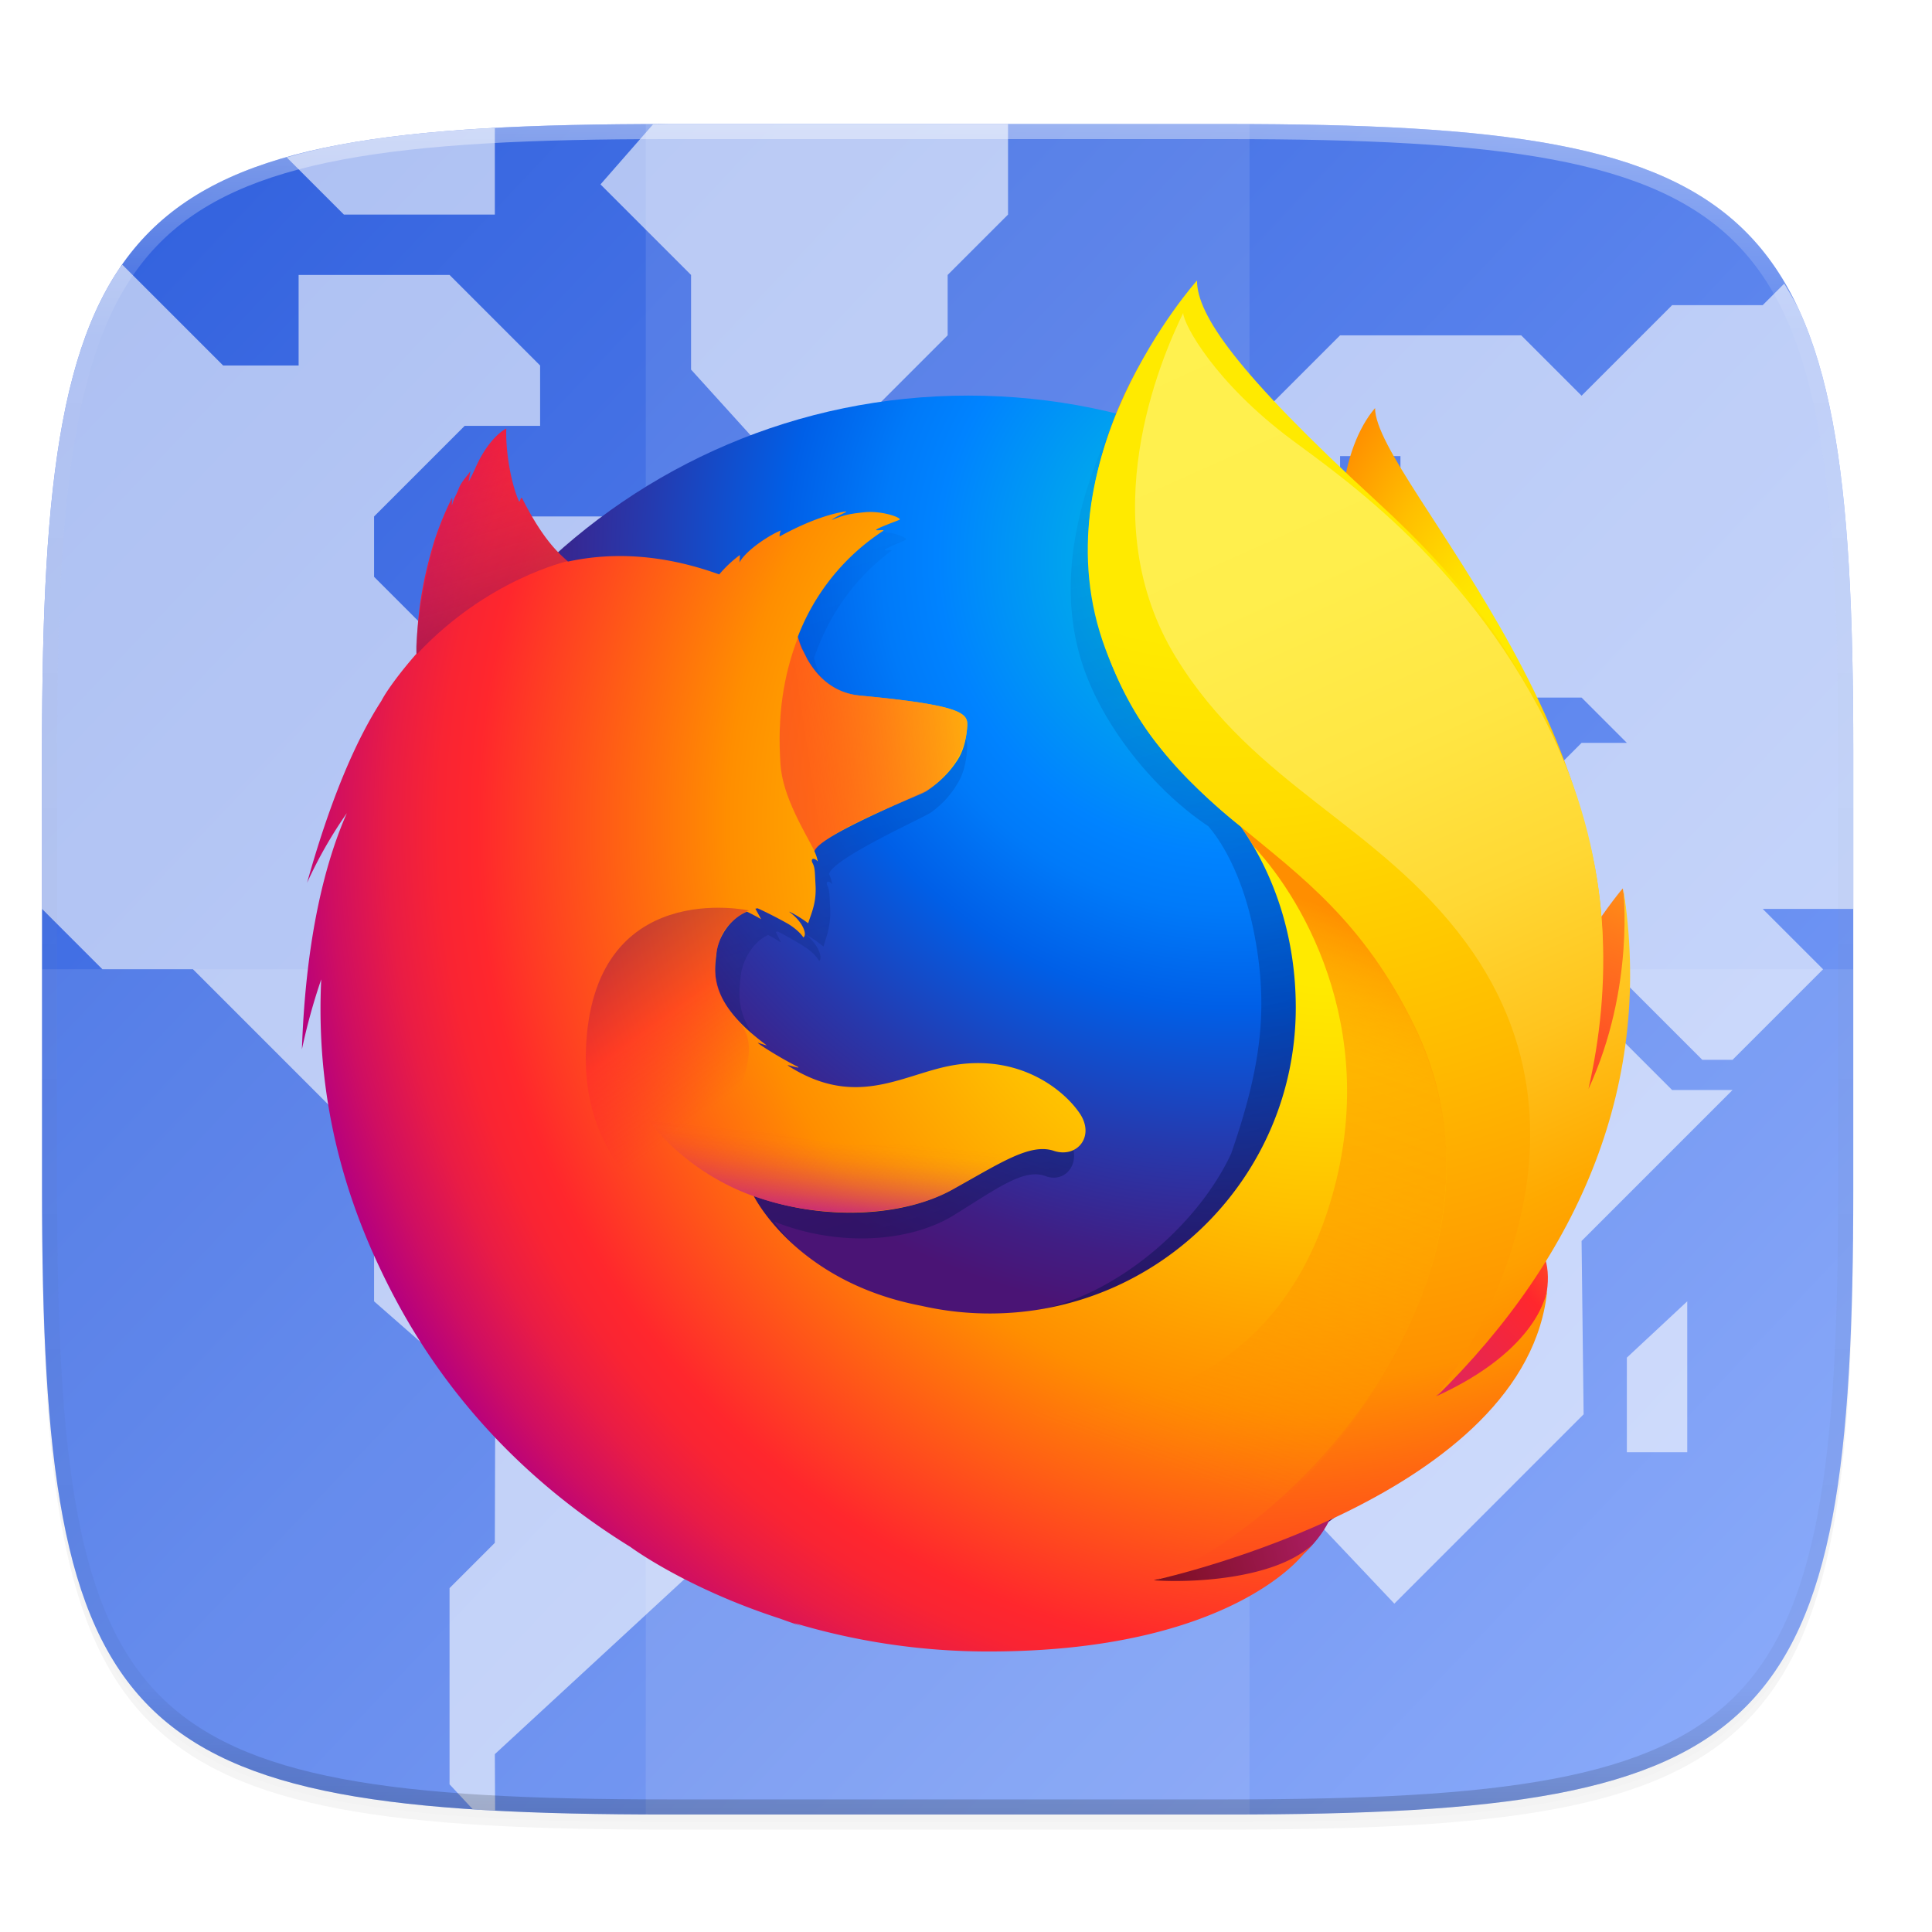 <?xml version="1.0" encoding="UTF-8" standalone="no"?>
<!-- Created with Inkscape (http://www.inkscape.org/) -->

<svg
   xmlns:dc="http://purl.org/dc/elements/1.1/"
   xmlns:cc="http://creativecommons.org/ns#"
   xmlns:rdf="http://www.w3.org/1999/02/22-rdf-syntax-ns#"
   xmlns:svg="http://www.w3.org/2000/svg"
   xmlns="http://www.w3.org/2000/svg"
   xmlns:xlink="http://www.w3.org/1999/xlink"
   xmlns:sodipodi="http://sodipodi.sourceforge.net/DTD/sodipodi-0.dtd"
   xmlns:inkscape="http://www.inkscape.org/namespaces/inkscape"
   inkscape:export-ydpi="96"
   inkscape:export-xdpi="96"
   width="256"
   height="256"
   id="svg11300"
   sodipodi:version="0.32"
   inkscape:version="1.0alpha (9dee831, 2019-01-15)"
   sodipodi:docname="firefox.svg"
   inkscape:output_extension="org.inkscape.output.svg.inkscape"
   version="1.0"
   style="display:inline;enable-background:new"
   inkscape:export-filename="/home/sam/suru-template.png">
  <title
     id="title3004">Suru App Icon Template</title>
  <sodipodi:namedview
     stroke="#ef2929"
     fill="#f57900"
     id="base"
     pagecolor="#ffffff"
     bordercolor="#000000"
     borderopacity="0.255"
     inkscape:pageopacity="0"
     inkscape:pageshadow="2"
     inkscape:zoom="2"
     inkscape:cx="173.75514"
     inkscape:cy="126.27108"
     inkscape:current-layer="layer9"
     showgrid="false"
     inkscape:grid-bbox="true"
     inkscape:document-units="px"
     inkscape:showpageshadow="false"
     inkscape:window-width="1920"
     inkscape:window-height="1009"
     inkscape:window-x="0"
     inkscape:window-y="34"
     width="400px"
     height="300px"
     inkscape:snap-nodes="true"
     inkscape:snap-bbox="true"
     gridtolerance="10000"
     inkscape:object-nodes="true"
     inkscape:snap-grids="true"
     showguides="true"
     inkscape:guide-bbox="true"
     inkscape:window-maximized="1"
     inkscape:bbox-paths="true"
     inkscape:snap-bbox-midpoints="true"
     inkscape:snap-global="true"
     inkscape:object-paths="true"
     inkscape:snap-intersection-paths="true"
     inkscape:snap-smooth-nodes="true"
     inkscape:pagecheckerboard="false"
     showborder="true"
     inkscape:document-rotation="0">
    <inkscape:grid
       spacingy="1"
       spacingx="1"
       id="grid5883"
       type="xygrid"
       enabled="true"
       visible="true"
       empspacing="4"
       snapvisiblegridlinesonly="true"
       originx="0"
       originy="0" />
    <inkscape:grid
       type="xygrid"
       id="grid11592"
       empspacing="2"
       visible="true"
       enabled="false"
       spacingx="0.5"
       spacingy="0.5"
       color="#ff0000"
       opacity="0.125"
       empcolor="#ff0000"
       empopacity="0.251"
       snapvisiblegridlinesonly="true"
       originx="0"
       originy="0" />
  </sodipodi:namedview>
  <defs
     id="defs3">
    <linearGradient
       inkscape:collect="always"
       id="linearGradient1187">
      <stop
         style="stop-color:#2f5fdd;stop-opacity:1"
         offset="0"
         id="stop1183" />
      <stop
         style="stop-color:#80a3fa;stop-opacity:1"
         offset="1"
         id="stop1185" />
    </linearGradient>
    <clipPath
       clipPathUnits="userSpaceOnUse"
       id="clipPath9430">
      <path
         sodipodi:nodetypes="sssssssss"
         inkscape:connector-curvature="0"
         id="path9432"
         d="m 166.062,-196 h 179.875 C 491.235,-196 512,-175.287 512,-30.125 v 148.25 C 512,263.286 491.235,284 345.938,284 H 166.062 C 20.765,284 0,263.286 0,118.125 V -30.125 C 0,-175.287 20.765,-196 166.062,-196 Z"
         style="color:#000000;display:inline;overflow:visible;visibility:visible;fill:#ffffff;fill-opacity:1;fill-rule:nonzero;stroke:none;stroke-width:1;marker:none;enable-background:new" />
    </clipPath>
    <clipPath
       clipPathUnits="userSpaceOnUse"
       id="clipPath1082">
      <path
         sodipodi:nodetypes="sssssssss"
         inkscape:connector-curvature="0"
         id="path1084"
         d="M 361.938,-212 C 507.235,-212 528,-191.287 528,-46.125 V 70.125 C 528,215.286 507.235,236 361.938,236 H 214.062 C 68.765,236 48,215.286 48,70.125 V -46.125 C 48,-191.287 68.765,-212 214.062,-212 Z"
         style="display:inline;opacity:1;fill:#8c59d9;fill-opacity:1;stroke:none;stroke-width:2;stroke-linecap:round;stroke-linejoin:round;stroke-miterlimit:4;stroke-dasharray:none;stroke-dashoffset:0;stroke-opacity:1;enable-background:new" />
    </clipPath>
    <filter
       inkscape:collect="always"
       style="color-interpolation-filters:sRGB"
       id="filter925"
       x="-0.023"
       width="1.046"
       y="-0.025"
       height="1.05">
      <feGaussianBlur
         inkscape:collect="always"
         stdDeviation="2.32"
         id="feGaussianBlur927" />
    </filter>
    <filter
       inkscape:collect="always"
       style="color-interpolation-filters:sRGB"
       id="filter931"
       x="-0.012"
       width="1.023"
       y="-0.012"
       height="1.025">
      <feGaussianBlur
         inkscape:collect="always"
         stdDeviation="1.16"
         id="feGaussianBlur933" />
    </filter>
    <linearGradient
       inkscape:collect="always"
       xlink:href="#linearGradient1013"
       id="linearGradient1108"
       x1="296"
       y1="-212"
       x2="296"
       y2="236"
       gradientUnits="userSpaceOnUse" />
    <linearGradient
       id="linearGradient1013"
       inkscape:collect="always">
      <stop
         id="stop1005"
         offset="0"
         style="stop-color:#ffffff;stop-opacity:1;" />
      <stop
         style="stop-color:#ffffff;stop-opacity:0.098"
         offset="0.125"
         id="stop1007" />
      <stop
         style="stop-color:#000000;stop-opacity:0.098"
         offset="0.925"
         id="stop1009" />
      <stop
         id="stop1011"
         offset="1"
         style="stop-color:#000000;stop-opacity:0.498" />
    </linearGradient>
    <clipPath
       clipPathUnits="userSpaceOnUse"
       id="clipPath1082-3">
      <path
         sodipodi:nodetypes="sssssssss"
         inkscape:connector-curvature="0"
         id="path1084-6"
         d="M 361.938,-212 C 507.235,-212 528,-191.287 528,-46.125 V 70.125 C 528,215.286 507.235,236 361.938,236 H 214.062 C 68.765,236 48,215.286 48,70.125 V -46.125 C 48,-191.287 68.765,-212 214.062,-212 Z"
         style="display:inline;opacity:1;fill:#8c59d9;fill-opacity:1;stroke:none;stroke-width:2;stroke-linecap:round;stroke-linejoin:round;stroke-miterlimit:4;stroke-dasharray:none;stroke-dashoffset:0;stroke-opacity:1;enable-background:new" />
    </clipPath>
    <radialGradient
       id="radial-gradient-99"
       cx="-14480.522"
       cy="-8329.079"
       fx="-14509.281"
       r="450.875"
       gradientTransform="matrix(0.141,0.006,-0.009,0.207,2167.785,1939.651)"
       gradientUnits="userSpaceOnUse">
      <stop
         offset="0.045"
         stop-color="#ffea00"
         id="stop1351-6" />
      <stop
         offset="0.12"
         stop-color="#ffde00"
         id="stop1353-7" />
      <stop
         offset="0.254"
         stop-color="#ffbf00"
         id="stop1355-9" />
      <stop
         offset="0.429"
         stop-color="#ff8e00"
         id="stop1357-39" />
      <stop
         offset="0.769"
         stop-color="#ff272d"
         id="stop1359-7" />
      <stop
         offset="0.872"
         stop-color="#e0255a"
         id="stop1361-4" />
      <stop
         offset="0.953"
         stop-color="#cc2477"
         id="stop1363-8" />
      <stop
         offset="1"
         stop-color="#c42482"
         id="stop1365-99" />
    </radialGradient>
    <radialGradient
       id="radial-gradient-2-4"
       cx="-7529.669"
       cy="-7921.608"
       r="791.229"
       gradientTransform="matrix(0.226,0,0,0.226,1865.223,1908.267)"
       gradientUnits="userSpaceOnUse">
      <stop
         offset="0"
         stop-color="#00ccda"
         id="stop1368-2" />
      <stop
         offset="0.22"
         stop-color="#0083ff"
         id="stop1370-7" />
      <stop
         offset="0.261"
         stop-color="#007af9"
         id="stop1372-4" />
      <stop
         offset="0.33"
         stop-color="#0060e8"
         id="stop1374-26" />
      <stop
         offset="0.333"
         stop-color="#005fe7"
         id="stop1376-07" />
      <stop
         offset="0.438"
         stop-color="#2639ad"
         id="stop1378-4" />
      <stop
         offset="0.522"
         stop-color="#401e84"
         id="stop1380-7" />
      <stop
         offset="0.566"
         stop-color="#4a1475"
         id="stop1382-7" />
    </radialGradient>
    <linearGradient
       inkscape:collect="always"
       xlink:href="#linear-gradient-46-3-1-3"
       id="linearGradient4923"
       gradientUnits="userSpaceOnUse"
       x1="575.669"
       y1="731.188"
       x2="384.231"
       y2="104.96"
       gradientTransform="matrix(0.185,0,0,0.185,33.539,80.803)" />
    <linearGradient
       id="linear-gradient-46-3-1-3"
       x1="575.669"
       y1="731.188"
       x2="384.231"
       y2="104.96"
       gradientUnits="userSpaceOnUse">
      <stop
         offset="0"
         stop-color="#000f43"
         stop-opacity="0.4"
         id="stop1385-2-7-9-1" />
      <stop
         offset="0.485"
         stop-color="#001962"
         stop-opacity="0.173"
         id="stop1387-3-6-6-0" />
      <stop
         offset="1"
         stop-color="#002079"
         stop-opacity="0"
         id="stop1389-5-7-6-3" />
    </linearGradient>
    <radialGradient
       id="radial-gradient-3-5"
       cx="-8260.94"
       cy="-6516.556"
       r="266.886"
       gradientTransform="matrix(0.225,0.023,-0.023,0.225,1934.323,1852.539)"
       gradientUnits="userSpaceOnUse">
      <stop
         offset="0.003"
         stop-color="#ffea00"
         id="stop1392-2" />
      <stop
         offset="0.497"
         stop-color="#ff272d"
         id="stop1394-14" />
      <stop
         offset="1"
         stop-color="#c42482"
         id="stop1396-53" />
    </radialGradient>
    <radialGradient
       id="radial-gradient-4-5"
       cx="-8285.087"
       cy="-6772.468"
       r="445.678"
       gradientTransform="matrix(0.225,0.023,-0.023,0.225,1934.323,1852.539)"
       gradientUnits="userSpaceOnUse">
      <stop
         offset="0.003"
         stop-color="#ffe900"
         id="stop1399-9" />
      <stop
         offset="0.157"
         stop-color="#ffaf0e"
         id="stop1401-01" />
      <stop
         offset="0.316"
         stop-color="#ff7a1b"
         id="stop1403-8" />
      <stop
         offset="0.472"
         stop-color="#ff4e26"
         id="stop1405-9" />
      <stop
         offset="0.621"
         stop-color="#ff2c2e"
         id="stop1407-5" />
      <stop
         offset="0.762"
         stop-color="#ff1434"
         id="stop1409-7" />
      <stop
         offset="0.892"
         stop-color="#ff0538"
         id="stop1411-2" />
      <stop
         offset="1"
         stop-color="#ff0039"
         id="stop1413-2" />
    </radialGradient>
    <radialGradient
       id="radial-gradient-5-64"
       cx="-8222.051"
       cy="-6359.332"
       r="408.958"
       gradientTransform="matrix(0.225,0.023,-0.023,0.225,1934.323,1852.539)"
       gradientUnits="userSpaceOnUse">
      <stop
         offset="0.003"
         stop-color="#ff272d"
         id="stop1416-2" />
      <stop
         offset="0.497"
         stop-color="#c42482"
         id="stop1418-62" />
      <stop
         offset="0.986"
         stop-color="#620700"
         id="stop1420-51" />
    </radialGradient>
    <radialGradient
       id="radial-gradient-6-7"
       cx="750.189"
       cy="396.041"
       fx="778.167"
       fy="382.212"
       r="782.18"
       gradientUnits="userSpaceOnUse"
       gradientTransform="matrix(0.185,0,0,0.185,33.539,80.803)">
      <stop
         offset="0.156"
         stop-color="#ffea00"
         id="stop1423-7" />
      <stop
         offset="0.231"
         stop-color="#ffde00"
         id="stop1425-4" />
      <stop
         offset="0.365"
         stop-color="#ffbf00"
         id="stop1427-0" />
      <stop
         offset="0.541"
         stop-color="#ff8e00"
         id="stop1429-3" />
      <stop
         offset="0.763"
         stop-color="#ff272d"
         id="stop1431-5" />
      <stop
         offset="0.796"
         stop-color="#f92433"
         id="stop1433-0" />
      <stop
         offset="0.841"
         stop-color="#e91c45"
         id="stop1435-1" />
      <stop
         offset="0.893"
         stop-color="#cf0e62"
         id="stop1437-6" />
      <stop
         offset="0.935"
         stop-color="#b5007f"
         id="stop1439-02" />
    </radialGradient>
    <radialGradient
       id="radial-gradient-7-8"
       cx="691.339"
       cy="3.289"
       r="923.615"
       gradientUnits="userSpaceOnUse"
       gradientTransform="matrix(0.185,0,0,0.185,33.539,80.803)">
      <stop
         offset="0.279"
         stop-color="#ffea00"
         id="stop1442-4" />
      <stop
         offset="0.402"
         stop-color="#fd0"
         id="stop1444-0" />
      <stop
         offset="0.63"
         stop-color="#ffba00"
         id="stop1446-1" />
      <stop
         offset="0.856"
         stop-color="#ff9100"
         id="stop1448-6" />
      <stop
         offset="0.933"
         stop-color="#ff6711"
         id="stop1450-2" />
      <stop
         offset="0.994"
         stop-color="#ff4a1d"
         id="stop1452-9" />
    </radialGradient>
    <linearGradient
       inkscape:collect="always"
       xlink:href="#linear-gradient-2-1-2-3-9"
       id="linearGradient4925"
       gradientUnits="userSpaceOnUse"
       gradientTransform="matrix(0.225,0.023,-0.023,0.225,1934.323,1852.539)"
       x1="-8944.65"
       y1="-6677.742"
       x2="-8660.289"
       y2="-6750.226" />
    <linearGradient
       id="linear-gradient-2-1-2-3-9"
       x1="-8944.65"
       y1="-6677.742"
       x2="-8660.289"
       y2="-6750.226"
       gradientTransform="matrix(1.219,0.123,-0.123,1.219,10296.265,9597.23)"
       gradientUnits="userSpaceOnUse">
      <stop
         offset="0"
         stop-color="#c42482"
         stop-opacity="0.5"
         id="stop1455-0-6-5-8" />
      <stop
         offset="0.474"
         stop-color="#ff272d"
         stop-opacity="0.5"
         id="stop1457-2-4-6-3" />
      <stop
         offset="0.486"
         stop-color="#ff2c2c"
         stop-opacity="0.513"
         id="stop1459-0-4-8-7" />
      <stop
         offset="0.675"
         stop-color="#ff7a1a"
         stop-opacity="0.72"
         id="stop1461-9-7-1-1" />
      <stop
         offset="0.829"
         stop-color="#ffb20d"
         stop-opacity="0.871"
         id="stop1463-2-7-8-0" />
      <stop
         offset="0.942"
         stop-color="#ffd605"
         stop-opacity="0.964"
         id="stop1465-5-2-0-2" />
      <stop
         offset="1"
         stop-color="#ffe302"
         id="stop1467-0-8-8-8" />
    </linearGradient>
    <linearGradient
       inkscape:collect="always"
       xlink:href="#linear-gradient-3-6-8-0-4"
       id="linearGradient4927"
       gradientUnits="userSpaceOnUse"
       gradientTransform="matrix(0.184,0.018,-0.018,0.184,1.473,323.369)"
       x1="245.347"
       y1="-1082.012"
       x2="190.775"
       y2="-1221.859" />
    <linearGradient
       id="linear-gradient-3-6-8-0-4"
       x1="245.347"
       y1="-1082.012"
       x2="190.775"
       y2="-1221.859"
       gradientTransform="matrix(0.995,0.1,-0.1,0.995,-173.696,1313.941)"
       gradientUnits="userSpaceOnUse">
      <stop
         offset="0"
         stop-color="#891551"
         stop-opacity="0.6"
         id="stop1470-1-1-3-8" />
      <stop
         offset="1"
         stop-color="#c42482"
         stop-opacity="0"
         id="stop1472-5-6-6-3" />
    </linearGradient>
    <linearGradient
       inkscape:collect="always"
       xlink:href="#linear-gradient-4-4-2-3-8"
       id="linearGradient4929"
       gradientUnits="userSpaceOnUse"
       gradientTransform="matrix(0.184,0.018,-0.018,0.184,89.925,35.302)"
       x1="22.04"
       y1="718.827"
       x2="116.148"
       y2="825.714" />
    <linearGradient
       id="linear-gradient-4-4-2-3-8"
       x1="22.04"
       y1="718.827"
       x2="116.148"
       y2="825.714"
       gradientTransform="matrix(0.995,0.1,-0.1,0.995,305.439,-246.471)"
       gradientUnits="userSpaceOnUse">
      <stop
         offset="0.005"
         stop-color="#891551"
         stop-opacity="0.5"
         id="stop1475-8-9-0-5" />
      <stop
         offset="0.484"
         stop-color="#ff272d"
         stop-opacity="0.5"
         id="stop1477-5-6-0-2" />
      <stop
         offset="1"
         stop-color="#ff272d"
         stop-opacity="0"
         id="stop1479-7-5-3-4" />
    </linearGradient>
    <linearGradient
       inkscape:collect="always"
       xlink:href="#linear-gradient-5-2-2-9-3"
       id="linearGradient4931"
       gradientUnits="userSpaceOnUse"
       gradientTransform="matrix(0.184,0.018,-0.018,0.184,89.925,35.302)"
       x1="200.104"
       y1="904.616"
       x2="200.171"
       y2="829.835" />
    <linearGradient
       id="linear-gradient-5-2-2-9-3"
       x1="200.104"
       y1="904.616"
       x2="200.171"
       y2="829.835"
       gradientTransform="matrix(0.995,0.1,-0.1,0.995,305.439,-246.471)"
       gradientUnits="userSpaceOnUse">
      <stop
         offset="0"
         stop-color="#c42482"
         id="stop1482-4-7-7-0" />
      <stop
         offset="0.083"
         stop-color="#c42482"
         stop-opacity="0.81"
         id="stop1484-3-8-6-5" />
      <stop
         offset="0.206"
         stop-color="#c42482"
         stop-opacity="0.565"
         id="stop1486-0-3-3-6" />
      <stop
         offset="0.328"
         stop-color="#c42482"
         stop-opacity="0.362"
         id="stop1488-4-0-5-0" />
      <stop
         offset="0.447"
         stop-color="#c42482"
         stop-opacity="0.204"
         id="stop1490-3-0-7-0" />
      <stop
         offset="0.562"
         stop-color="#c42482"
         stop-opacity="0.091"
         id="stop1492-5-1-6-8" />
      <stop
         offset="0.673"
         stop-color="#c42482"
         stop-opacity="0.023"
         id="stop1494-1-6-3-3" />
      <stop
         offset="0.773"
         stop-color="#c42482"
         stop-opacity="0"
         id="stop1496-5-6-4-7" />
    </linearGradient>
    <linearGradient
       inkscape:collect="always"
       xlink:href="#linear-gradient-6-1-5-1-9"
       id="linearGradient4933"
       gradientUnits="userSpaceOnUse"
       x1="655.531"
       y1="38.12"
       x2="961.187"
       y2="721.615"
       gradientTransform="matrix(0.185,0,0,0.185,33.539,80.803)" />
    <linearGradient
       id="linear-gradient-6-1-5-1-9"
       x1="655.531"
       y1="38.12"
       x2="961.187"
       y2="721.615"
       gradientUnits="userSpaceOnUse">
      <stop
         offset="0"
         stop-color="#fff14f"
         id="stop1499-2-9-8-0" />
      <stop
         offset="0.268"
         stop-color="#ffee4c"
         id="stop1501-7-6-4-2" />
      <stop
         offset="0.452"
         stop-color="#ffe643"
         id="stop1503-8-6-6-4" />
      <stop
         offset="0.612"
         stop-color="#ffd834"
         id="stop1505-0-8-8-8" />
      <stop
         offset="0.757"
         stop-color="#ffc41e"
         id="stop1507-7-1-0-6" />
      <stop
         offset="0.892"
         stop-color="#ffab02"
         id="stop1509-4-3-4-1" />
      <stop
         offset="0.902"
         stop-color="#ffa900"
         id="stop1511-1-3-8-6" />
      <stop
         offset="0.949"
         stop-color="#ffa000"
         id="stop1513-1-4-9-3" />
      <stop
         offset="1"
         stop-color="#ff9100"
         id="stop1515-6-1-4-9" />
    </linearGradient>
    <linearGradient
       inkscape:collect="always"
       xlink:href="#linear-gradient-7-3-4-7-5"
       id="linearGradient4935"
       gradientUnits="userSpaceOnUse"
       x1="715.885"
       y1="431.21"
       x2="571.098"
       y2="819.96"
       gradientTransform="matrix(0.185,0,0,0.185,33.539,80.803)" />
    <linearGradient
       id="linear-gradient-7-3-4-7-5"
       x1="715.885"
       y1="431.21"
       x2="571.098"
       y2="819.96"
       gradientUnits="userSpaceOnUse">
      <stop
         offset="0"
         stop-color="#ff8e00"
         id="stop1518-1-7-2-0" />
      <stop
         offset="0.04"
         stop-color="#ff8e00"
         stop-opacity="0.858"
         id="stop1520-6-7-6-7" />
      <stop
         offset="0.084"
         stop-color="#ff8e00"
         stop-opacity="0.729"
         id="stop1522-8-2-6-5" />
      <stop
         offset="0.13"
         stop-color="#ff8e00"
         stop-opacity="0.628"
         id="stop1524-6-5-4-2" />
      <stop
         offset="0.178"
         stop-color="#ff8e00"
         stop-opacity="0.557"
         id="stop1526-1-3-9-6" />
      <stop
         offset="0.227"
         stop-color="#ff8e00"
         stop-opacity="0.514"
         id="stop1528-5-8-3-9" />
      <stop
         offset="0.282"
         stop-color="#ff8e00"
         stop-opacity="0.5"
         id="stop1530-1-9-5-2" />
      <stop
         offset="0.389"
         stop-color="#ff8e00"
         stop-opacity="0.478"
         id="stop1532-2-4-7-0" />
      <stop
         offset="0.524"
         stop-color="#ff8e00"
         stop-opacity="0.416"
         id="stop1534-1-6-8-4" />
      <stop
         offset="0.676"
         stop-color="#ff8e00"
         stop-opacity="0.314"
         id="stop1536-8-7-6-1" />
      <stop
         offset="0.838"
         stop-color="#ff8e00"
         stop-opacity="0.172"
         id="stop1538-5-9-0-0" />
      <stop
         offset="1"
         stop-color="#ff8e00"
         stop-opacity="0"
         id="stop1540-8-6-3-9" />
    </linearGradient>
    <linearGradient
       inkscape:collect="always"
       xlink:href="#linearGradient1187"
       id="linearGradient1189"
       x1="7.213"
       y1="60.432"
       x2="243.414"
       y2="283.881"
       gradientUnits="userSpaceOnUse" />
  </defs>
  <g
     style="display:inline"
     inkscape:groupmode="layer"
     inkscape:label="Icon"
     id="layer1"
     transform="translate(0,-44)">
    <g
       inkscape:groupmode="layer"
       id="layer9"
       inkscape:label="Hires"
       style="display:inline">
      <g
         inkscape:groupmode="layer"
         id="layer6"
         inkscape:label="Drop Shadow"
         style="display:inline">
        <path
           sodipodi:nodetypes="sssssssss"
           inkscape:connector-curvature="0"
           id="path923"
           d="m 162.537,62.432 c 72.649,0 83.031,10.357 83.031,82.937 v 58.125 c 0,72.581 -10.383,82.938 -83.031,82.938 h -73.938 c -72.649,0 -83.031,-10.357 -83.031,-82.938 v -58.125 c 0,-72.581 10.383,-82.937 83.031,-82.937 z"
           style="display:inline;opacity:0.2;fill:#000000;fill-opacity:1;stroke:none;stroke-width:2;stroke-linecap:round;stroke-linejoin:round;stroke-miterlimit:4;stroke-dasharray:none;stroke-dashoffset:0;stroke-opacity:1;filter:url(#filter925);enable-background:new" />
        <path
           style="display:inline;opacity:0.1;fill:#000000;fill-opacity:1;stroke:none;stroke-width:2;stroke-linecap:round;stroke-linejoin:round;stroke-miterlimit:4;stroke-dasharray:none;stroke-dashoffset:0;stroke-opacity:1;filter:url(#filter931);enable-background:new"
           d="m 162.537,61.432 c 72.649,0 83.031,10.357 83.031,82.937 v 58.125 c 0,72.581 -10.383,82.938 -83.031,82.938 h -73.938 c -72.649,0 -83.031,-10.357 -83.031,-82.938 v -58.125 c 0,-72.581 10.383,-82.937 83.031,-82.937 z"
           id="path929"
           inkscape:connector-curvature="0"
           sodipodi:nodetypes="sssssssss" />
      </g>
      <g
         inkscape:groupmode="layer"
         id="layer10"
         inkscape:label="Background"
         style="display:inline">
        <path
           style="display:inline;opacity:1;fill:url(#linearGradient1189);fill-opacity:1;stroke:none;stroke-width:2;stroke-linecap:round;stroke-linejoin:round;stroke-miterlimit:4;stroke-dasharray:none;stroke-dashoffset:0;stroke-opacity:1;enable-background:new"
           d="m 162.537,60.432 c 72.649,0 83.031,10.357 83.031,82.937 v 58.125 c 0,72.581 -10.383,82.938 -83.031,82.938 h -73.938 c -72.649,0 -83.031,-10.357 -83.031,-82.938 v -58.125 c 0,-72.581 10.383,-82.937 83.031,-82.937 z"
           id="rect877"
           inkscape:connector-curvature="0"
           sodipodi:nodetypes="sssssssss" />
      </g>
      <g
         inkscape:groupmode="layer"
         id="layer13"
         inkscape:label="Pictogram"
         style="display:inline">
        <rect
           y="60.432"
           x="85.568"
           height="224"
           width="80"
           id="rect4277"
           style="color:#000000;display:inline;overflow:visible;visibility:visible;opacity:0.1;fill:#ffffff;fill-opacity:1;fill-rule:nonzero;stroke:none;stroke-width:2;stroke-linecap:butt;stroke-linejoin:miter;stroke-miterlimit:4;stroke-dasharray:none;stroke-dashoffset:0;stroke-opacity:1;marker:none;enable-background:accumulate"
           inkscape:label="Folder Effect Center" />
        <path
           style="display:inline;opacity:0.1;fill:#ffffff;fill-opacity:1;stroke:none;stroke-width:2;stroke-linecap:round;stroke-linejoin:round;stroke-miterlimit:4;stroke-dasharray:none;stroke-dashoffset:0;stroke-opacity:1;enable-background:new"
           d="m 5.568,172.432 v 29.062 c 0,72.581 10.383,82.938 83.031,82.938 h 73.937 c 72.649,0 83.031,-10.357 83.031,-82.938 v -29.062 z"
           id="path1026"
           inkscape:connector-curvature="0"
           sodipodi:nodetypes="csssscc"
           inkscape:label="Folder Effect Bottom" />
        <path
           inkscape:connector-curvature="0"
           id="path4243"
           d="m 88.6,60.432 c -0.771,0 -1.317,0.048 -2.074,0.051 l -6.957,7.949 12,12 v 12.541 l 14,15.459 h 8 v -8 l 12,-12 v -8 l 8,-8 v -12 z m -23.031,0.555 c -0.419,0.023 -0.981,0.009 -1.395,0.033 -3.618,0.212 -7.02,0.489 -10.215,0.846 -3.195,0.357 -6.185,0.792 -8.982,1.318 -2.499,0.47 -4.79,1.042 -6.99,1.666 l 7.582,7.582 h 20 z m -49.352,18.094 c -0.104,0.149 -0.239,0.263 -0.342,0.414 -1.188,1.754 -2.249,3.663 -3.191,5.738 -0.943,2.075 -1.768,4.318 -2.49,6.74 -0.722,2.422 -1.34,5.024 -1.867,7.818 -0.527,2.794 -0.963,5.781 -1.32,8.973 -0.357,3.192 -0.637,6.588 -0.85,10.203 -0.426,7.229 -0.588,15.33 -0.588,24.402 v 21.062 l 8,8 h 12 l 20,20 v -24 l 12,-12 h 8 l 12,-12 h 12 l -6,-6 12,-14 -12,-12 h -18 v 16 h -8 l -8,-8 v -8 l 12,-12 h 10 v -8 l -12,-12 h -20 v 12 h -10 z m 220.203,2.5 -2.852,2.852 h -12 l -12,12 -8,-8 h -24 l -12,12 v 10 h 12 v -6 h 8 v 8 l -4,4 -16,0.271 -6,5.729 h -8 v 8 l -6,6 v 12 h 12 l 8,-8 h 8 v 4 l 8,8 h 4 v -4 l -8,-8 h 8 l 8,8 h 10 l -6,-6 6,-6 h 6 l 6,6 h -6 l -6,6 5.891,5.893 0.109,6.107 h -8 l 24,24 h 4 l 4,-4 8,-8 -8,-8 h 12 v -21.062 c 0,-9.073 -0.162,-17.173 -0.588,-24.402 -0.213,-3.615 -0.492,-7.011 -0.85,-10.203 -0.357,-3.192 -0.793,-6.178 -1.32,-8.973 -0.527,-2.794 -1.145,-5.396 -1.867,-7.818 -0.722,-2.422 -1.55,-4.665 -2.492,-6.74 -0.6,-1.321 -1.333,-2.463 -2.031,-3.652 z m -34.852,78.852 h -24 l -4,-4 h -24 l -14,14 v 20 l 10,10 h 14 l 6,6 v 6 l 4,4 v 24 l 15.189,16.055 25.08,-25.082 -0.27,-22.973 20,-20 h -8 l -20,-20 z m -78,-56 v 6 h 12 l -6,-6 z m 36,2 -6,6 v 6 h 6 z m -62,22 -6,6 h 6 l 2,2 h 2 l 2,-2 z m -34,42 -6,6 h 12 v -6 z m -6,18 -8,8 v 20 l 16.053,14.068 -0.053,17.932 -6,6 v 26 l 3.061,3.285 c 0.537,0.035 0.998,0.097 1.545,0.129 0.424,0.025 1.001,0.012 1.432,0.035 l -0.037,-7.449 26,-24 v -8 l 12,-12 v -6 l 6,-6 v -16 l -8,-8 h -16 l -8,-8 z m 166,28 -8,7.459 v 12.541 h 8 z"
           style="color:#000000;display:inline;overflow:visible;visibility:visible;opacity:0.6;fill:#ffffff;fill-opacity:1;fill-rule:nonzero;stroke:none;stroke-width:64;stroke-linecap:butt;stroke-linejoin:miter;stroke-miterlimit:4;stroke-dasharray:none;stroke-dashoffset:0;stroke-opacity:1;marker:none;enable-background:accumulate;stop-opacity:1"
           inkscape:label="World" />
      </g>
      <g
         id="g195"
         inkscape:groupmode="layer"
         inkscape:label="Firefox">
        <path
           id="path1547"
           style="opacity:1;fill:url(#radial-gradient-99);stroke-width:1;stop-opacity:1"
           d="m 182.202,98.075 c -4.421,5.148 -6.48,16.733 -1.997,28.477 4.483,11.744 11.353,9.194 15.636,21.17 5.653,15.803 3.022,37.031 3.022,37.031 0,0 6.796,19.681 11.532,-1.225 10.483,-39.267 -28.193,-75.783 -28.193,-85.453 z"
           inkscape:connector-curvature="0" />
        <path
           style="opacity:1;fill:url(#radial-gradient-2-4);stroke-width:1;stop-opacity:1"
           d="m 128.256,261.099 c 45.273,0 81.948,-36.874 81.948,-82.341 0,-45.467 -36.675,-82.341 -81.904,-82.341 -45.229,0 -81.904,36.874 -81.904,82.341 -0.088,45.511 36.631,82.341 81.86,82.341 z"
           data-name="&lt;Path&gt;"
           id="_Path_"
           inkscape:connector-curvature="0" />
        <path
           id="path1550"
           style="opacity:1;fill:url(#linearGradient4923);stroke-width:1;stop-opacity:1"
           d="m 189.658,229.531 a 45.578,45.578 0 0 1 -5.561,3.357 129.965,129.965 0 0 0 7.071,-11.623 c 1.746,-1.933 3.346,-3.812 4.65,-5.843 0.634,-0.998 1.35,-2.23 2.107,-3.659 4.601,-8.289 9.674,-21.703 9.817,-35.482 v -0.033 c 0.003,-0.339 0.005,-0.678 0.003,-1.018 a 47.555,47.555 0 0 0 -1.054,-10.292 c 0.037,0.264 0.069,0.528 0.103,0.792 -0.041,-0.203 -0.075,-0.408 -0.119,-0.612 0.068,0.376 0.122,0.738 0.18,1.105 0.94,7.978 0.271,15.76 -3.08,21.498 -0.053,0.084 -0.107,0.162 -0.16,0.244 1.737,-8.72 2.318,-18.348 0.385,-27.987 0,0 -0.773,-4.686 -6.531,-18.912 -3.314,-8.188 -9.2,-14.901 -14.4,-19.791 -4.558,-5.639 -8.698,-9.423 -10.98,-11.826 -4.767,-5.019 -6.765,-8.782 -7.585,-11.237 -0.711,-0.357 -9.809,-9.195 -10.532,-9.532 -3.971,6.157 -16.46,25.416 -10.519,43.41 2.692,8.155 9.501,16.618 16.627,21.366 0.313,0.357 4.24,4.623 6.108,14.244 1.928,9.94 0.915,17.696 -3.055,29.165 -4.668,10.062 -16.627,20.009 -27.825,21.027 -23.939,2.175 -32.703,-12.02 -32.703,-12.02 8.554,3.42 18.012,2.705 23.764,-0.841 5.797,-3.586 9.303,-6.245 12.149,-5.196 2.806,1.044 5.04,-1.986 3.035,-5.126 a 14.492,14.492 0 0 0 -14.658,-6.382 c -5.803,0.943 -11.118,5.54 -18.722,1.088 a 15.789,15.789 0 0 1 -1.427,-0.934 c -0.501,-0.33 1.629,0.502 1.132,0.127 -1.48,-0.804 -4.098,-2.555 -4.778,-3.178 -0.113,-0.104 1.148,0.402 1.035,0.298 -7.109,-5.854 -6.221,-9.809 -5.998,-12.289 0.179,-1.984 1.47,-4.527 3.646,-5.559 1.051,0.574 1.706,1.011 1.706,1.011 0,0 -0.448,-0.916 -0.691,-1.399 0.085,-0.037 0.166,-0.027 0.251,-0.063 0.861,0.416 2.765,1.495 3.767,2.154 1.306,0.921 1.722,1.742 1.722,1.742 0,0 0.344,-0.189 0.089,-0.992 -0.092,-0.329 -0.489,-1.376 -1.782,-2.432 l 0.081,0.009 a 14.99,14.99 0 0 1 2.191,1.521 c 0.365,-1.326 1.02,-2.71 0.876,-5.186 -0.088,-1.741 -0.047,-2.192 -0.354,-2.864 -0.275,-0.577 0.154,-0.803 0.631,-0.203 a 6.06,6.06 0 0 0 -0.408,-1.366 l 0.004,-0.045 c 0.595,-2.074 12.599,-7.469 13.473,-8.1 a 12.434,12.434 0 0 0 3.532,-3.84 c 0.668,-1.064 1.17,-2.556 1.292,-4.821 0.066,-1.633 -0.694,-2.72 -12.832,-3.991 -3.319,-0.327 -5.267,-2.732 -6.374,-4.952 -0.202,-0.478 -0.408,-0.911 -0.614,-1.344 a 10.707,10.707 0 0 1 -0.472,-1.556 c 1.984,-5.699 5.319,-10.518 10.221,-14.16 0.267,-0.243 -1.067,0.062 -0.8,-0.181 0.311,-0.284 2.346,-1.103 2.73,-1.288 0.469,-0.222 -2.009,-1.274 -4.197,-1.018 -2.228,0.251 -2.701,0.517 -3.89,1.021 0.493,-0.491 2.063,-1.135 1.695,-1.131 -2.402,0.368 -5.387,1.764 -7.938,3.346 a 1.981,1.981 0 0 1 0.154,-0.803 c -1.189,0.504 -4.109,2.545 -4.96,4.272 a 8.184,8.184 0 0 0 0.049,-0.997 15.596,15.596 0 0 0 -2.436,2.551 l -0.044,0.04 c -6.897,-2.778 -12.966,-2.958 -18.101,-1.712 -1.124,-1.128 -1.672,-0.303 -4.229,-5.92 -0.174,-0.338 0.133,0.334 0,0 -0.421,-1.089 0.256,1.453 0,0 -4.298,3.392 -9.954,7.235 -12.669,9.949 -0.034,0.108 3.167,-0.905 0,0 -1.109,0.317 -1.034,0.975 -1.202,6.923 -0.041,0.451 -0.005,0.956 -0.041,1.362 -2.169,2.763 -3.646,5.103 -4.204,6.316 -2.805,4.833 -5.894,12.367 -8.888,24.286 a 61.727,61.727 0 0 1 4.76,-9.304 c -2.49,6.326 -4.897,16.26 -5.378,31.558 a 89.28,89.28 0 0 1 2.314,-9.352 87.327,87.327 0 0 0 6.413,37.118 c 1.722,4.213 4.571,10.607 9.42,17.612 15.236,16.031 36.727,26.011 60.524,26.011 24.843,1.9e-4 47.152,-10.869 62.482,-28.13 z"
           inkscape:connector-curvature="0" />
        <path
           id="path1552"
           style="opacity:1;fill:url(#radial-gradient-3-5);stroke-width:1;stop-opacity:1"
           d="m 171.276,241.174 c 30.067,-3.482 43.377,-34.467 26.285,-35.076 -15.439,-0.493 -40.527,36.719 -26.285,35.076 z"
           inkscape:connector-curvature="0" />
        <path
           id="path1554"
           style="opacity:1;fill:url(#radial-gradient-4-5);stroke-width:1;stop-opacity:1"
           d="m 199.725,199.77 c 20.687,-12.039 15.293,-38.044 15.293,-38.044 0,0 -7.984,9.274 -13.407,24.058 -5.358,14.639 -14.323,21.257 -1.886,13.986 z"
           inkscape:connector-curvature="0" />
        <path
           id="path1556"
           style="opacity:1;fill:url(#radial-gradient-5-64);stroke-width:1;stop-opacity:1"
           d="m 134.054,256.562 c 28.841,9.203 53.629,-13.517 38.349,-21.105 -13.892,-6.843 -52.038,16.753 -38.349,21.105 z"
           inkscape:connector-curvature="0" />
        <path
           id="path1558"
           style="opacity:1;fill:url(#radial-gradient-6-7);stroke-width:1;stop-opacity:1"
           d="m 201.874,210.811 c 0.702,-0.99 1.65,-4.16 2.489,-5.577 5.092,-8.219 5.128,-14.773 5.128,-14.923 3.075,-15.363 2.796,-21.636 0.905,-33.238 -1.523,-9.341 -8.182,-22.724 -13.951,-29.168 -5.944,-6.639 -1.756,-4.476 -7.512,-9.326 -5.045,-5.592 -9.936,-11.13 -12.6,-13.357 -19.25,-16.094 -18.815,-19.512 -18.445,-20.095 -0.063,0.068 -0.155,0.17 -0.272,0.303 -0.228,-0.909 -0.389,-1.673 -0.389,-1.673 0,0 -10.523,10.523 -12.738,28.061 -1.446,11.45 2.84,23.386 9.046,31.014 a 70.404,70.404 0 0 0 10.892,10.707 v -0.005 c 4.689,6.734 7.27,15.044 7.27,23.982 0,22.383 -18.155,40.527 -40.55,40.527 a 40.698,40.698 0 0 1 -9.071,-1.019 c -10.566,-2.014 -16.668,-7.344 -19.711,-10.962 -1.744,-2.074 -2.486,-3.586 -2.486,-3.586 9.467,3.391 19.935,2.682 26.301,-0.834 6.415,-3.557 10.296,-6.193 13.446,-5.153 3.105,1.035 5.577,-1.969 3.36,-5.083 -2.173,-3.11 -7.827,-7.563 -16.223,-6.33 -6.422,0.935 -12.305,5.494 -20.721,1.079 a 17.78,17.78 0 0 1 -1.579,-0.927 c -0.555,-0.327 1.803,0.498 1.253,0.126 -1.637,-0.797 -4.536,-2.534 -5.288,-3.152 -0.125,-0.103 1.271,0.399 1.145,0.295 -7.868,-5.806 -6.886,-9.728 -6.638,-12.188 0.198,-1.968 1.627,-4.49 4.035,-5.512 1.163,0.569 1.888,1.003 1.888,1.003 0,0 -0.496,-0.908 -0.764,-1.387 0.094,-0.036 0.183,-0.027 0.277,-0.063 0.953,0.412 3.06,1.482 4.17,2.136 1.445,0.913 1.906,1.728 1.906,1.728 0,0 0.38,-0.188 0.099,-0.984 -0.103,-0.327 -0.541,-1.364 -1.972,-2.412 l 0.089,0.009 a 16.772,16.772 0 0 1 2.425,1.509 c 0.404,-1.315 1.129,-2.687 0.97,-5.143 -0.098,-1.726 -0.052,-2.174 -0.392,-2.84 -0.304,-0.572 0.171,-0.796 0.698,-0.201 a 5.545,5.545 0 0 0 -0.451,-1.356 l 0.005,-0.045 c 0.659,-2.057 13.944,-7.407 14.911,-8.033 a 12.98,12.98 0 0 0 3.909,-3.808 c 0.738,-1.055 1.295,-2.535 1.43,-4.78 0.045,-1.012 -0.266,-1.812 -3.784,-2.578 -2.112,-0.46 -5.379,-0.907 -10.418,-1.38 -3.674,-0.324 -5.829,-2.709 -7.054,-4.911 -0.224,-0.474 -0.451,-0.905 -0.679,-1.333 a 9.804,9.804 0 0 1 -0.523,-1.543 29.255,29.255 0 0 1 11.313,-14.042 c 0.295,-0.241 -1.181,0.062 -0.886,-0.179 0.345,-0.282 2.596,-1.094 3.022,-1.277 0.519,-0.219 -2.223,-1.263 -4.645,-1.009 -2.466,0.249 -2.99,0.512 -4.306,1.013 0.546,-0.487 2.283,-1.126 1.876,-1.121 -2.658,0.365 -5.963,1.75 -8.787,3.318 a 1.786,1.786 0 0 1 0.171,-0.796 c -1.316,0.5 -4.548,2.524 -5.489,4.237 a 7.29,7.29 0 0 0 0.054,-0.988 16.371,16.371 0 0 0 -2.695,2.529 l -0.049,0.04 c -7.633,-2.755 -14.35,-2.934 -20.034,-1.698 -1.244,-1.119 -3.243,-2.811 -6.072,-8.381 -0.192,-0.335 -0.295,0.693 -0.443,0.362 -1.099,-2.55 -1.764,-6.728 -1.654,-9.608 0,0 -2.274,1.036 -4.156,5.365 -0.349,0.778 -0.574,1.207 -0.798,1.637 -0.103,0.125 0.234,-1.421 0.18,-1.337 -0.327,0.554 -1.173,1.328 -1.545,2.329 -0.255,0.742 -0.614,1.158 -0.843,2.084 l -0.054,0.085 c -0.018,-0.273 0.068,-1.123 0.005,-0.948 a 43.586,43.586 0 0 0 -2.272,5.509 c -1.013,3.331 -2.193,7.866 -2.38,13.765 -0.045,0.447 -0.005,0.948 -0.046,1.351 -2.4,2.74 -4.035,5.061 -4.653,6.263 -3.103,4.794 -6.522,12.266 -9.836,24.086 a 58.917,58.917 0 0 1 5.268,-9.228 c -2.756,6.274 -5.42,16.125 -5.953,31.297 a 80.955,80.955 0 0 1 2.561,-9.275 c -0.476,10.117 0.702,22.659 7.098,36.81 3.797,8.323 12.539,25.227 33.898,38.417 l -0.002,0.001 c 0,0 7.266,5.409 19.756,9.463 0.923,0.335 1.858,0.665 2.812,0.985 -0.299,-0.121 -0.589,-0.248 -0.87,-0.379 a 89.514,89.514 0 0 0 25.624,3.766 c 32.34,0.028 41.878,-12.96 41.878,-12.96 0,0 -0.034,0.025 -0.095,0.07 q 0.685,-0.644 1.319,-1.34 c -5.102,4.818 -16.747,5.138 -21.101,4.79 7.426,-2.181 12.312,-4.026 21.816,-7.665 q 1.668,-0.618 3.412,-1.41 c 0.126,-0.055 0.253,-0.115 0.379,-0.173 0.231,-0.107 0.459,-0.209 0.692,-0.322 a 64.466,64.466 0 0 0 12.971,-8.12 c 9.544,-7.624 11.621,-15.056 12.706,-19.956 -0.151,0.47 -0.623,1.565 -0.954,2.274 -2.458,5.258 -7.909,8.484 -13.829,11.252 a 127.194,127.194 0 0 0 7.825,-11.526 c 1.932,-1.917 2.535,-4.915 3.978,-6.93 z"
           inkscape:connector-curvature="0" />
        <path
           id="path1560"
           style="opacity:1;fill:url(#radial-gradient-7-8);stroke-width:1;stop-opacity:1"
           d="m 190.257,229.041 c 3.892,-4.29 7.386,-9.198 10.033,-14.763 6.812,-14.322 17.344,-38.137 9.049,-63.008 -6.556,-19.658 -15.557,-30.407 -26.986,-40.907 -18.561,-17.052 -23.745,-24.664 -23.745,-29.191 0,0 -21.431,23.89 -12.137,48.807 9.295,24.917 28.33,24.004 40.924,50.006 14.819,30.598 -11.99,63.988 -34.161,73.334 1.357,-0.301 49.285,-11.147 51.804,-38.562 -0.057,0.504 -1.137,8.086 -14.781,14.283 z"
           inkscape:connector-curvature="0" />
        <path
           id="path1562"
           style="opacity:1;fill:url(#linearGradient4925);stroke-width:1;stop-opacity:1"
           d="m 128.168,140.131 c 0.073,-1.619 -0.767,-2.706 -14.156,-3.962 -5.509,-0.509 -7.618,-5.6 -8.261,-7.743 -1.959,5.089 -2.767,10.429 -2.333,16.887 0.297,4.231 3.14,8.773 4.499,11.439 0,0 0.302,-0.392 0.441,-0.538 2.559,-2.664 13.28,-6.723 14.287,-7.3 1.11,-0.701 5.336,-3.789 5.522,-8.785 z"
           inkscape:connector-curvature="0" />
        <path
           id="path1564"
           style="opacity:1;fill:url(#linearGradient4927);stroke-width:1;stop-opacity:1"
           d="m 69.226,110.058 c -0.192,-0.336 -0.295,0.693 -0.443,0.362 -1.099,-2.55 -1.768,-6.683 -1.61,-9.604 0,0 -2.274,1.036 -4.156,5.365 -0.349,0.778 -0.574,1.207 -0.798,1.637 -0.103,0.125 0.234,-1.421 0.18,-1.337 -0.327,0.554 -1.173,1.328 -1.541,2.285 -0.305,0.783 -0.618,1.203 -0.852,2.173 -0.072,0.264 0.072,-1.167 0.01,-0.993 -4.377,8.46 -5.213,21.251 -4.751,20.71 9.319,-9.95 19.998,-12.31 19.998,-12.31 -1.136,-0.837 -3.605,-3.254 -6.037,-8.287 z"
           inkscape:connector-curvature="0" />
        <path
           id="path1566"
           style="opacity:1;fill:url(#linearGradient4929);stroke-width:1;stop-opacity:1"
           d="m 104.584,214.109 c -12.872,-5.496 -27.505,-13.247 -26.953,-30.855 0.752,-23.19 21.626,-18.607 21.626,-18.607 -0.788,0.192 -2.894,1.691 -3.64,3.29 -0.789,1.999 -2.228,6.512 2.132,11.243 6.847,7.42 -14.067,17.604 18.214,36.842 0.814,0.443 -7.567,-0.264 -11.379,-1.912 z"
           inkscape:connector-curvature="0" />
        <path
           id="path1568"
           style="opacity:1;fill:url(#linearGradient4931);stroke-width:1;stop-opacity:1"
           d="m 100.012,202.553 c 9.127,3.177 19.761,2.619 26.126,-0.897 4.262,-2.372 9.729,-6.172 13.093,-5.234 -2.913,-1.151 -5.118,-1.689 -7.772,-1.821 -0.452,0 -0.994,-0.01 -1.486,-0.059 a 25.149,25.149 0 0 0 -2.909,0.159 c -1.643,0.151 -3.464,1.188 -5.12,1.021 -0.089,-0.009 1.606,-0.697 1.468,-0.666 -0.877,0.183 -1.83,0.222 -2.837,0.347 -0.64,0.071 -1.191,0.151 -1.826,0.178 -19.011,1.612 -35.079,-10.304 -35.079,-10.304 -1.368,4.606 6.123,13.716 16.342,17.274 z"
           inkscape:connector-curvature="0" />
        <path
           id="path1570"
           style="opacity:1;fill:url(#linearGradient4933);stroke-width:1;stop-opacity:1"
           d="m 190.223,229.163 c 19.229,-18.88 28.958,-41.83 24.845,-67.57 0,0 1.643,13.2 -4.587,26.7 2.993,-13.18 3.341,-29.558 -4.611,-46.519 -10.614,-22.639 -28.069,-34.551 -34.734,-39.521 -10.097,-7.53 -14.283,-15.197 -14.358,-16.779 -3.016,6.18 -12.141,27.359 -0.98,45.598 10.456,17.088 26.928,22.16 38.459,37.835 21.244,28.877 -4.034,60.256 -4.034,60.256 z"
           inkscape:connector-curvature="0" />
        <path
           id="path1572"
           style="opacity:1;fill:url(#linearGradient4935);stroke-width:1;stop-opacity:1"
           d="m 187.468,180.04 c -6.72,-13.883 -15.108,-19.938 -23.042,-26.501 0.923,1.292 1.15,1.749 1.661,2.585 6.983,7.443 17.281,25.597 9.805,48.387 -14.073,42.899 -70.362,22.698 -76.264,17.023 2.387,24.828 43.944,36.709 71.001,20.608 15.396,-14.575 27.852,-39.351 16.839,-62.102 z"
           inkscape:connector-curvature="0" />
      </g>
      <g
         inkscape:groupmode="layer"
         id="layer11"
         inkscape:label="Outline"
         style="display:inline">
        <path
           sodipodi:nodetypes="sssssssss"
           inkscape:connector-curvature="0"
           id="path1068"
           d="m 361.938,-212 c 145.297,0 166.062,20.713 166.062,165.875 v 116.25 c 0,145.161 -20.765,165.875 -166.062,165.875 h -147.875 c -145.297,0 -166.062,-20.714 -166.062,-165.875 v -116.25 c 0,-145.162 20.765,-165.875 166.062,-165.875 z"
           style="display:inline;opacity:0.4;fill:none;fill-opacity:1;stroke:url(#linearGradient1108);stroke-width:8;stroke-linecap:round;stroke-linejoin:round;stroke-miterlimit:4;stroke-dasharray:none;stroke-dashoffset:0;stroke-opacity:1;enable-background:new"
           clip-path="url(#clipPath1082-3)"
           transform="matrix(0.5,0,0,0.5,-18.432,166.432)" />
      </g>
    </g>
  </g>
</svg>
